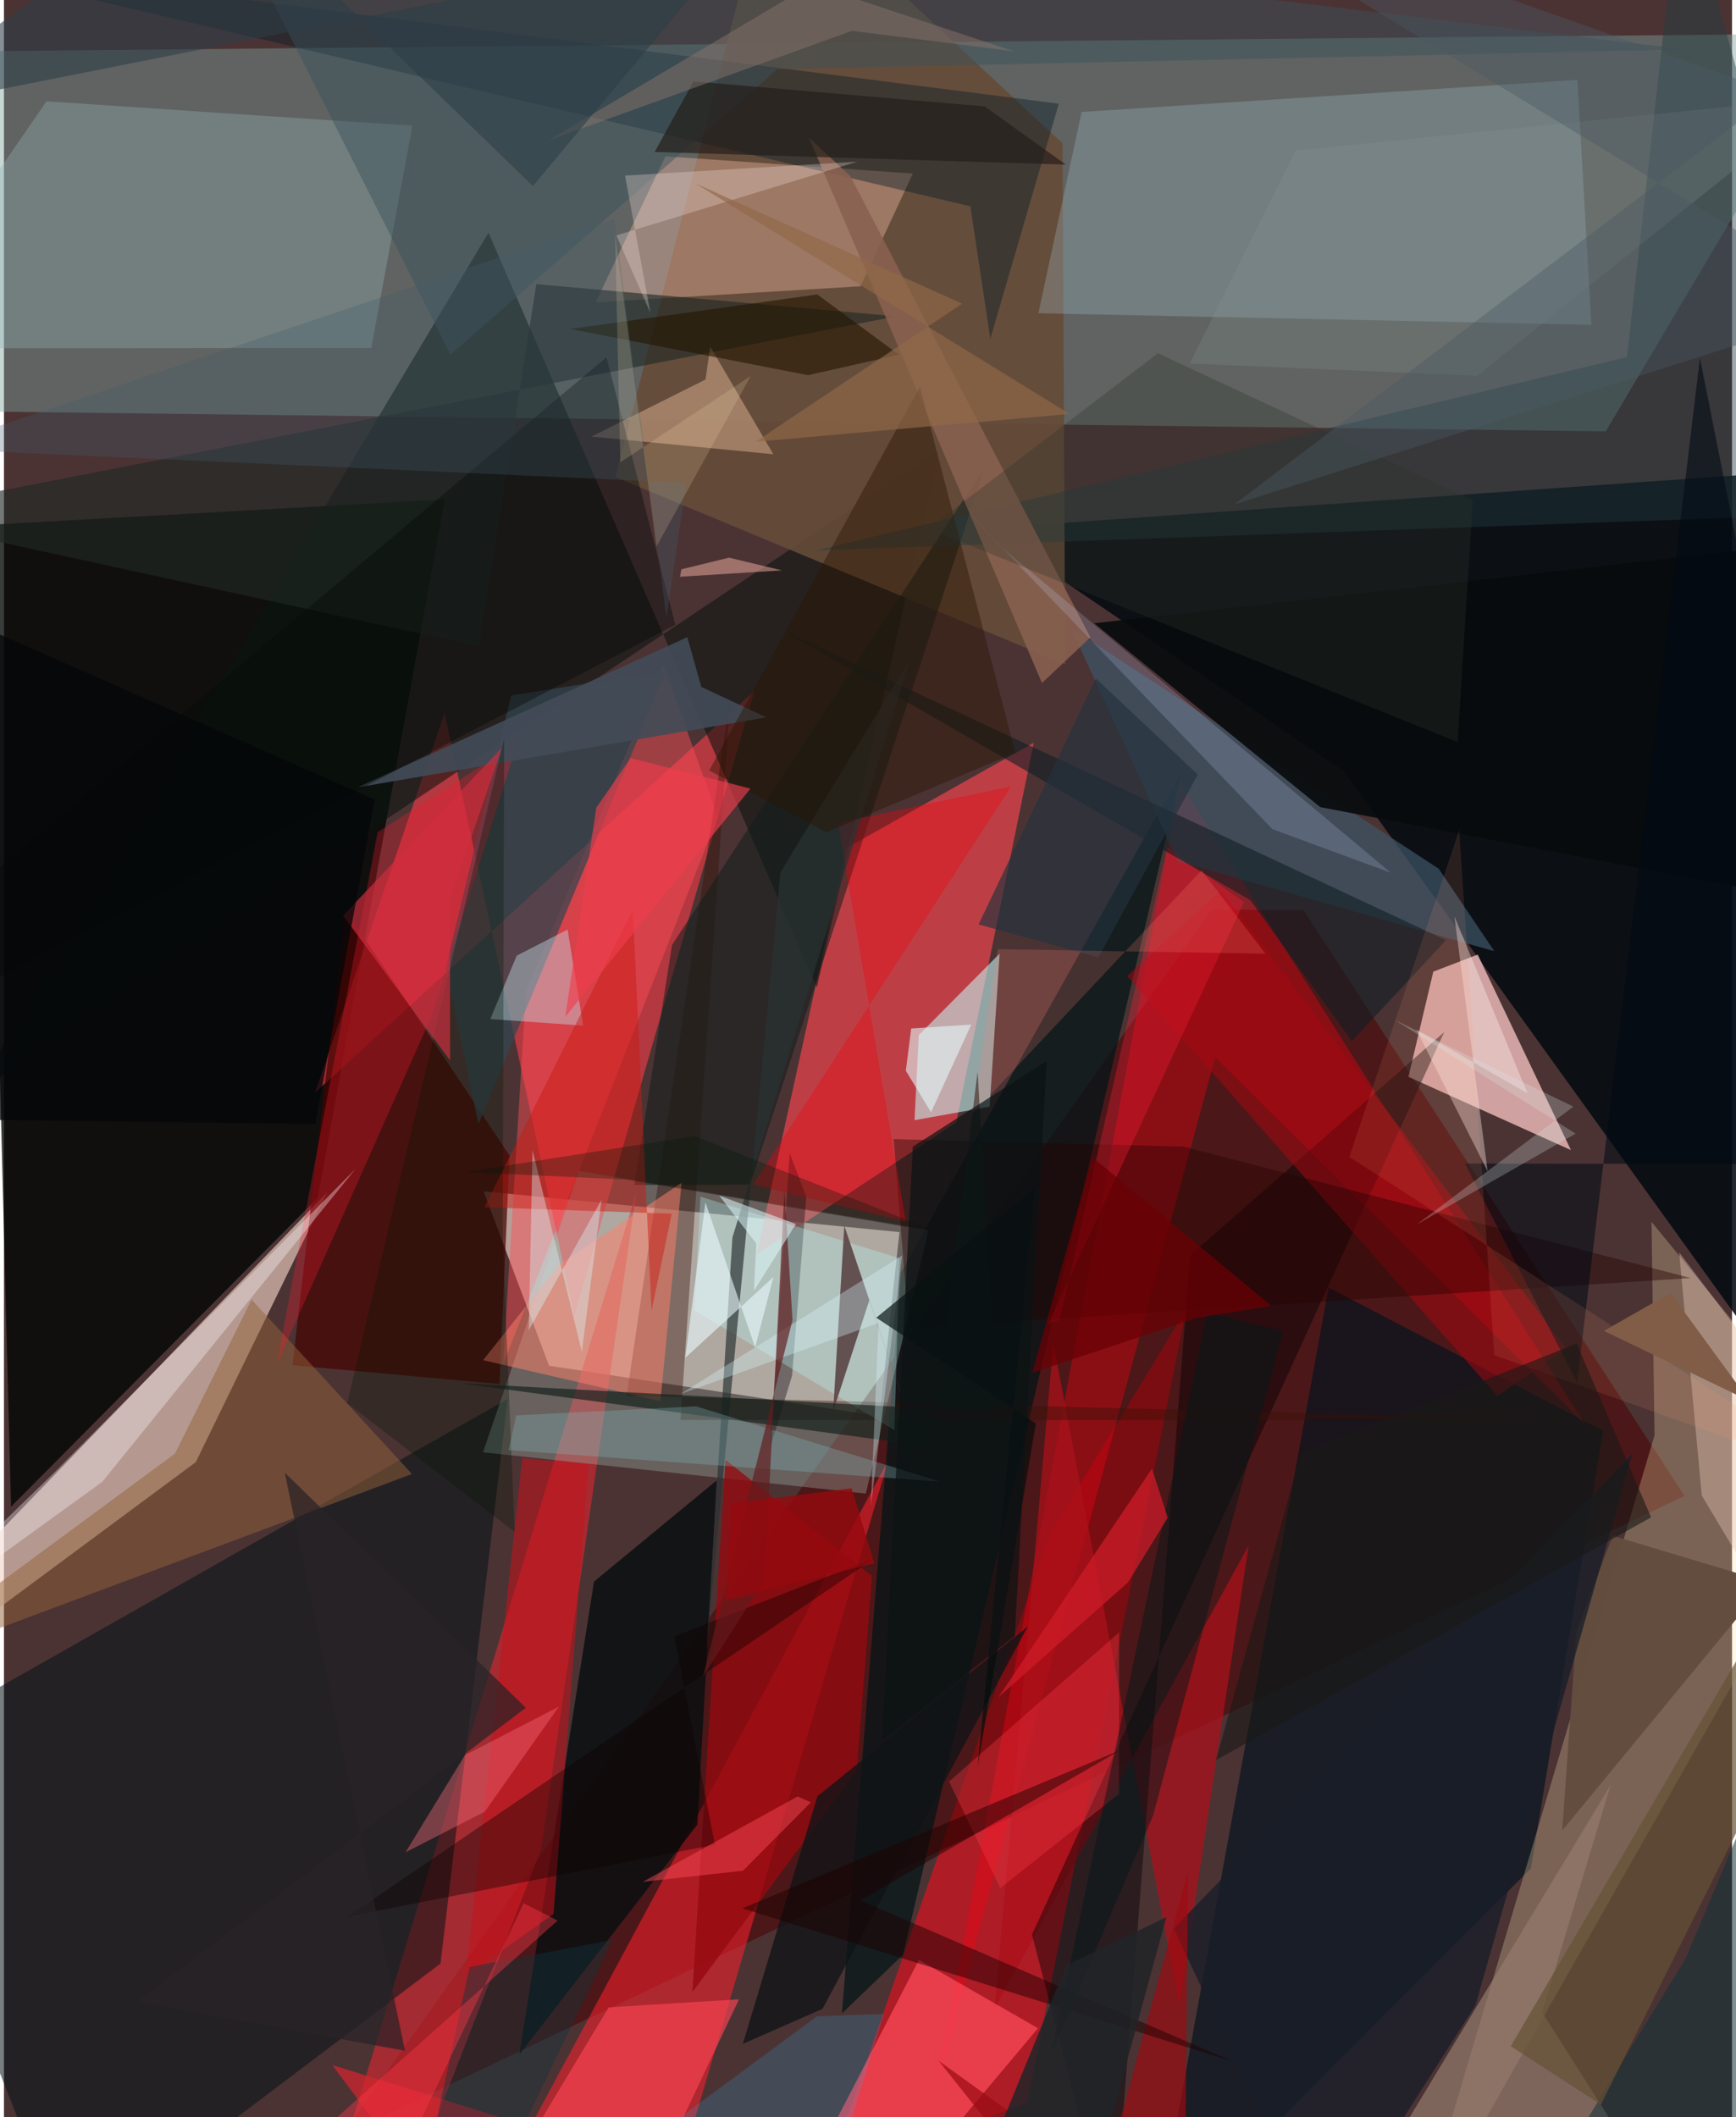 <svg xmlns="http://www.w3.org/2000/svg" width="228" height="278" viewBox="0 0 836 1024"><path fill="#4b3334" d="M0 0h836v1024H0z"/><path fill="#f1d6cf" fill-opacity=".647" d="M433.221 595.92l-201.207-19.744 31.705 84.393 159.923 24.372z"/><path fill="#7ba29c" fill-opacity=".431" d="M-62 198.381l836.905 10.234L888.939 16.189-62 25.24z"/><path fill="#000605" fill-opacity=".78" d="M213.244 241.545L151.85 579.278 3.405 728.755-8.763 253.908z"/><path fill="#f3d4c8" fill-opacity=".631" d="M92.808 707.168L-62 821.906l59.271-80.37L156.413 576.58z"/><path fill="#040b10" fill-opacity=".878" d="M648.222 373.172L475.117 255.524 898 225.714l-13.007 476.073z"/><path fill="#f93c49" fill-opacity=".6" d="M150.522 528.442L213.14 344.82l62.8 291.406 87.096-302.004z"/><path fill="#fa0c1b" fill-opacity=".565" d="M571.945 633.341l-76.953 383.596-97.698 37.437 108.82-312.664z"/><path fill="#ff474f" fill-opacity=".631" d="M460.695 542.881l-96.608 63.85 43.202-196.432 90.886-51.05z"/><path fill="#4f0000" fill-opacity=".541" d="M628.781 440.26l-44.335-.408-421.392 593.48 649.97-309.804z"/><path fill="#f9c5c2" fill-opacity=".757" d="M691.481 469.946l21.477-8.253 45.103 94.558-78.614-35.432z"/><path fill="#ff1f2d" fill-opacity=".549" d="M326.595 1050.958l101.3-344.888L223.817 1086l-64.976-87.213z"/><path fill="#03141e" fill-opacity=".678" d="M773.64 691.978l-132.825-69.233L556.507 1086l182.226-182.368z"/><path fill="#d12730" fill-opacity=".655" d="M305.906 576.897L150.06 1086h35.454l74.348-191.594z"/><path fill="#f9e1ad" fill-opacity=".275" d="M682.041 1086l213.115-375.19-98.113-119.843 1.456 103.271z"/><path fill="#051316" fill-opacity=".545" d="M-62 849.9l305.731-173.303-32.55 273.098L30.793 1086z"/><path fill="#09140f" fill-opacity=".565" d="M234.391 112.552L-14.827 529.704 452.656 217.41l-59.417 260.187z"/><path fill="#654b38" fill-opacity=".91" d="M371.033-62l-75.247 292.757 217.611 90.489-1.28-251.898z"/><path fill="#fb0013" fill-opacity=".357" d="M764.768 688.832L585.953 511.323 450.842 1010.5 568.95 378.453z"/><path fill="#011516" fill-opacity=".725" d="M434.028 615.318l-28.641 358.503 29.553-28.38 134.774-572.41z"/><path fill="#c5f5f3" fill-opacity=".584" d="M476.867 535.261l-36.361 6.537 2.058-41.164 39.123-39.417z"/><path fill="#a6c9d2" fill-opacity=".271" d="M500.43 151.515l20.905-97.363L761.19 38.63l6.762 118.487z"/><path fill="#a4bfb2" fill-opacity=".333" d="M447.314 594.875l-30.36 127.517-185.194-19.96 46.355-136.076z"/><path fill="#090f10" fill-opacity=".835" d="M249.377 993.569l86.044-111.056 9.434-166.549-59.398 48.98z"/><path fill="#470400" fill-opacity=".714" d="M239.77 669.379l-100.196-9.057 25.552-220.548 79.44 119.078z"/><path fill="#f9bfa7" fill-opacity=".38" d="M320.023 75.607l119.688 8.315-25.378 54.532-128.124 7.766z"/><path fill="#96b1b7" fill-opacity=".357" d="M197.578 60.835l-19.913 107.453L-62 168.48 20.614 49.017z"/><path fill="#041a26" fill-opacity=".4" d="M-43.11-20.57l553.445 70.724-33.165 113.758-9.651-64.116z"/><path fill="#ab111a" fill-opacity=".737" d="M568.628 970.098l33.498-222.587-122.92 224.162 28.448-321.89z"/><path fill="#ff4e56" fill-opacity=".459" d="M318.958 321.291l-66.44 158.25-11.023 180.284 103.836-264.7z"/><path fill="#334650" fill-opacity=".722" d="M245.392 336.378l-31.663 131.635 15.81 75.737 90.738-219.224z"/><path fill="#000103" fill-opacity=".431" d="M696.742 499.182L497.33 935.693 536.484 1086l37.348-478.749z"/><path fill="#950a10" fill-opacity=".788" d="M419.973 762.257L349.06 706.08l-16.005 257.37 79.501-107.025z"/><path fill="#3d5668" fill-opacity=".706" d="M721.029 460.082l-26.945-39.91-177.835-116.417 51.688 112.78z"/><path fill="#351106" fill-opacity=".396" d="M351.438 336.672l-50.192 338.407 470.803 11.854-444.769-.147z"/><path fill="#ff4a5a" fill-opacity=".714" d="M371.402 1086l71.263-138.127 57.551 33.116L412.066 1086z"/><path fill="#212826" fill-opacity=".627" d="M431.693 152.99l-174.148-15.56-27.6 175.23L-62 249.105z"/><path fill="#93623a" fill-opacity=".502" d="M-62 809.803L82.686 703.064l37.131-74.486 77.553 84.345z"/><path fill="#947a6c" fill-opacity=".706" d="M642.536 1086h173.081l-71.523-112.808 33.135-109.752z"/><path fill="#111e1d" fill-opacity=".545" d="M323.194 457.041L474.737 225.5 360.872 572.962l-55.895.201z"/><path fill="#f5c8a4" fill-opacity=".412" d="M341.674 167.646l30.54 52.066-87.961-8.55 55.15-27.61z"/><path fill="#f8182d" fill-opacity=".298" d="M131.828 660.295l75.191-169.22L248.36 359.41l-67.59 43.084z"/><path fill="#213d44" fill-opacity=".435" d="M898 248.26l-505.17 17.942 392.34-93.46L811.518-62z"/><path fill="#886050" fill-opacity=".894" d="M389.394 66.51l20.052 18.666 116.15 223.091-23.425 22.062z"/><path fill="#ff7f6a" fill-opacity=".51" d="M268.555 611.626l-36.753 46.239 85.78 19.842 10.249-105.63z"/><path fill="#e7c6b9" fill-opacity=".396" d="M821.359 723.31L898 851.613V721.795l-87.582-116.097z"/><path fill="#c9121a" fill-opacity=".545" d="M250.752 705.15l32.099 3.179-16.997 217.38-42.38 30.097z"/><path fill="#ff4555" fill-opacity=".635" d="M292.569 970.875L223.329 1086h76.081l56.188-119.01z"/><path fill="#080b0d" fill-opacity=".914" d="M636.776 390.386l-109.344-88.948 319.598-36.014 12.503 167.505z"/><path fill="#faf3f8" fill-opacity=".357" d="M47.507 716.77L-62 795.948l86.965-84.342 145.11-146.242z"/><path fill="#c1dce4" fill-opacity=".439" d="M272.671 449.587l-24.613 12.631-12.776 30.663 44.91 3.167z"/><path fill="#1c161d" fill-opacity=".435" d="M380.114 557.707l-9.5 142.767 10.648-35.1 6.89-86.367z"/><path fill="#a50812" fill-opacity=".537" d="M755.67 652.313l-33.26 22.915L543.405 472.05l45.482-41.324z"/><path fill="#230000" fill-opacity=".4" d="M437.721 642.328l-7.295-91.387 140.16 3.62 245.554 63.602z"/><path fill="#3b515b" fill-opacity=".455" d="M374.073 33.505l439.601-9.574L98.334-62l117.662 233.442z"/><path fill="#0f1417" fill-opacity=".776" d="M395.973 971.62l-38.55 16.945 36.112-119.783 101.698-82.03z"/><path fill="#fb1d34" fill-opacity=".341" d="M510.679 638.596l52.108-228.81 37.08 26.603-94.732 204.096z"/><path fill="#f1000d" fill-opacity=".353" d="M362.42 572.9l124.872-192.58-83.74 17.644 32.717 193z"/><path fill="#b9ffff" fill-opacity=".29" d="M333.954 633.741l2.992-54.96 96.28 29.804-2.445 83.15z"/><path fill="#624d3f" fill-opacity=".992" d="M753.846 885.358l98.98-120.2-74.563-22.361-17.581 46.254z"/><path fill="#cb1b13" fill-opacity=".471" d="M313.296 633.805l9.748-46.757-90.629-3.14 71.815-143.87z"/><path fill="#121f24" fill-opacity=".6" d="M697.654 454.721L376.572 304.75l226.335 130.584 49.18 68.247z"/><path fill="#0c0000" fill-opacity=".384" d="M343.93 892.196l-177.8 34.844 255.177-173.49-97.06 37.86z"/><path fill="#424b57" fill-opacity=".91" d="M368.842 346.958l-197.82 33.865 159.558-72.624 6.793 24.056z"/><path fill="#2a3233" fill-opacity=".686" d="M375.635 421.95l62.791-103.257-86 279.778L339.8 799.146z"/><path fill="#181d29" fill-opacity=".769" d="M787.894 703.044L565.922 932.737 637.685 1086l74.223-116.156z"/><path fill="#5b4546" fill-opacity=".906" d="M418.691 628.71l-17.541 53.827 5.388-89.691L572.583 1086z"/><path fill="#9b0b12" fill-opacity=".694" d="M523.36 1086l49.507-180.855-1.825 177.219-118.876-85.648z"/><path fill="#051604" fill-opacity=".302" d="M241.99 357.225l-.696 242.829 5.757 140.902-81.005-62.322z"/><path fill="#2a1500" fill-opacity=".42" d="M397.807 402.497l91.482-38.395-46.177-177.043L341.16 372.65z"/><path fill="#fd3a49" fill-opacity=".337" d="M457.212 861.67l82.268-72.153-.114 78.146-57.372 45.568z"/><path fill="#1e0000" fill-opacity=".482" d="M357.222 923.004l183.286-76.727-126.123 72.876 180.083 77.895z"/><path fill="#03181a" fill-opacity=".49" d="M618.848 643.753L555.89 878.189 506.4 994.102l75.681-359.126z"/><path fill="#050a09" fill-opacity=".412" d="M291.465 172.81l33.342 129.387-376.92 196.34 37.436-68.534z"/><path fill="#d01c29" fill-opacity=".722" d="M481.098 820.857l74.276-110.538 7.614 23.765-19.252 31.304z"/><path fill="#daf8fe" fill-opacity=".384" d="M279.546 653.744l9.548-73.441-35.211 63.079 1.82-87.073z"/><path fill="#241600" fill-opacity=".604" d="M393.462 142.401l-119.42 16.73 114.968 22.336 43.966-9.894z"/><path fill="#000915" fill-opacity=".565" d="M706.761 562.759l54.274 105.97 59.423-495.59L898 563.067z"/><path fill="#fff0ed" fill-opacity=".38" d="M701.683 443.19l35.375 85.631-53.8-30.844 34.5 68.582z"/><path fill="#23323e" fill-opacity=".655" d="M471.471 447.122l56.763-118.977 49.319 46.461-48.133 88.46z"/><path fill="#101e1a" fill-opacity=".647" d="M448.192 699.654l22.87-181.107 9.255 164.447-259.287-13.95z"/><path fill="#425e6d" fill-opacity=".294" d="M320.502 298.892l-25.289-193.093L-35.06 217.037l365.064 16.478z"/><path fill="#c8d4fc" fill-opacity=".196" d="M613.668 401.033L454.817 235.72l26.595 27.898 189.535 158.504z"/><path fill="#231e19" fill-opacity=".686" d="M333.582 39.37l140.903 12.117 39.188 28.124-198.901-6.102z"/><path fill="#d8fbff" fill-opacity=".329" d="M327.424 674.168l95.694-34.27-3.73 88.53 15.125-121.19z"/><path fill="#f76b7c" fill-opacity=".404" d="M268.423 825.46l-35.808 50.774-38.343 19.654 28.704-46.975z"/><path fill="#f13d4c" fill-opacity=".643" d="M286.552 390.633l16.613-23.928 58.005 14.704-89.614 110.401z"/><path fill="#80babf" fill-opacity=".306" d="M453.087 716.652l-118.299-36.46-86.962 4.357-3.679 16.809z"/><path fill="#fbe9e6" fill-opacity=".275" d="M312.723 151.31l-16.451-37.443L412.85 78.193l-112.389 6.739z"/><path fill="#e9f9fd" fill-opacity=".604" d="M372.225 617.682l-8.832 34.03-24.05-70.187-9.745 75.189z"/><path fill="#2d352b" fill-opacity=".314" d="M710.565 241.908l-7.348 116.968-256.04-103.19 111.09-84.835z"/><path fill="#10323b" fill-opacity=".439" d="M225.29 951.348l-19.443 90.22L223.642 1086l70.95-147.766z"/><path fill="#621b1d" fill-opacity=".675" d="M338.217 810.709l43.264-172.228-3.908-62.832-9.594 188.597z"/><path fill="#e2f7f9" fill-opacity=".6" d="M448.489 537.996L436.3 517.887l2.602-20.444 29.073-1.903z"/><path fill="#ff9472" fill-opacity=".122" d="M897.074 717.893l-176.106-62.451-16.974-253.91-53.146 158.032z"/><path fill="#ff8373" fill-opacity=".204" d="M480.792 459.076l129.511 2.224-30.953-40.337-111.017 117.992z"/><path fill="#ff3949" fill-opacity=".4" d="M172.916 1086l-45.509-31.837L267.851 928.91l-16.467-8.405z"/><path fill="#040e0d" fill-opacity=".675" d="M422.004 637.33l76.73-62.927L471.016 854.7l28.191-166.224z"/><path fill="#26b1ea" fill-opacity=".188" d="M425.711 974.055l-28.825 93.61-144.936 11.96 141.338-104.409z"/><path fill="#113239" fill-opacity=".541" d="M898 1003.57V745.662L813.777 946.78l-72.7 118.805z"/><path fill="#1f2428" fill-opacity=".839" d="M562.325 927.246L519.023 1086h-60.428l55.35-135.386z"/><path fill="#89756c" fill-opacity=".482" d="M410.213 14.884L262.928 68.127 390.773-7.591l97.85 32.405z"/><path fill="#690104" fill-opacity=".753" d="M613.058 631.567l-36.322 5.898-79.261 26.53 29.086-104.321z"/><path fill="#655135" fill-opacity=".69" d="M856.734 848.896l-84.207 169.061-43.566-28.265L898 700.997z"/><path fill="#f4d9aa" fill-opacity=".184" d="M315.598 264.443L295.62 112.82l2.551 110.812 63.067-41.764z"/><path fill="#021807" fill-opacity=".306" d="M334.19 549.414l-110.943 17.49 77.385 3.572 151.483 25.642z"/><path fill="#282327" fill-opacity=".71" d="M252.48 825.995L64.42 968.187 194 991.889l-58.172-279.643z"/><path fill="#2c3e47" fill-opacity=".576" d="M255.873 90.018L99.147-62-62 55.135l415.859-82.537z"/><path fill="#dffbfd" fill-opacity=".533" d="M383.158 592.019l-20.412 32.378 1.25-22.909-17.999-23.223z"/><path fill="#1a1a16" fill-opacity=".604" d="M796.849 733.884l-36.004-84.07-133.473 53.105-41.011 148.404z"/><path fill="#efaca2" fill-opacity=".51" d="M327.057 278.943l49.313-3.073-25.616-6.145-23.003 5.62z"/><path fill="#fe4b58" fill-opacity=".455" d="M357.522 904.812l-48.453 5.357 74.889-41.322 6.378 2.888z"/><path fill="#cf2e3e" fill-opacity=".671" d="M215.783 434.996l.062 77.92-51.78-70.078 76.835-81.176z"/><path fill="#819194" fill-opacity=".255" d="M573.611 175.848l139.053 5.877L880.883 46.888 624.84 72.85z"/><path fill="#916847" fill-opacity=".663" d="M363.613 213.665l99.894-66.79-129.058-58.21 181.045 111.542z"/><path fill="#495a63" fill-opacity=".396" d="M857.66 44.998L595.276 243.932 898 147.93 553.572-62z"/><path fill="#815d48" d="M774.006 643.704l77.641 37.36 15.238 27.396-60.64-83.103z"/><path fill="#0b1213" fill-opacity=".69" d="M504.472 513.104L488.985 791.14l-64.095 50.479 14.795-287.032z"/><path fill="#95090e" fill-opacity=".804" d="M421.05 756.083l-71.78 17.936 2.471-46.748 58.319-7.43z"/><path fill="#040609" fill-opacity=".749" d="M-62 540.942l212.615 2.686 28.696-156.878L-62 280.433z"/><path fill="#d8e7e8" fill-opacity=".255" d="M760.305 548.298l-77.003 44.046 75.933-57.102-86.476-41.963z"/></svg>